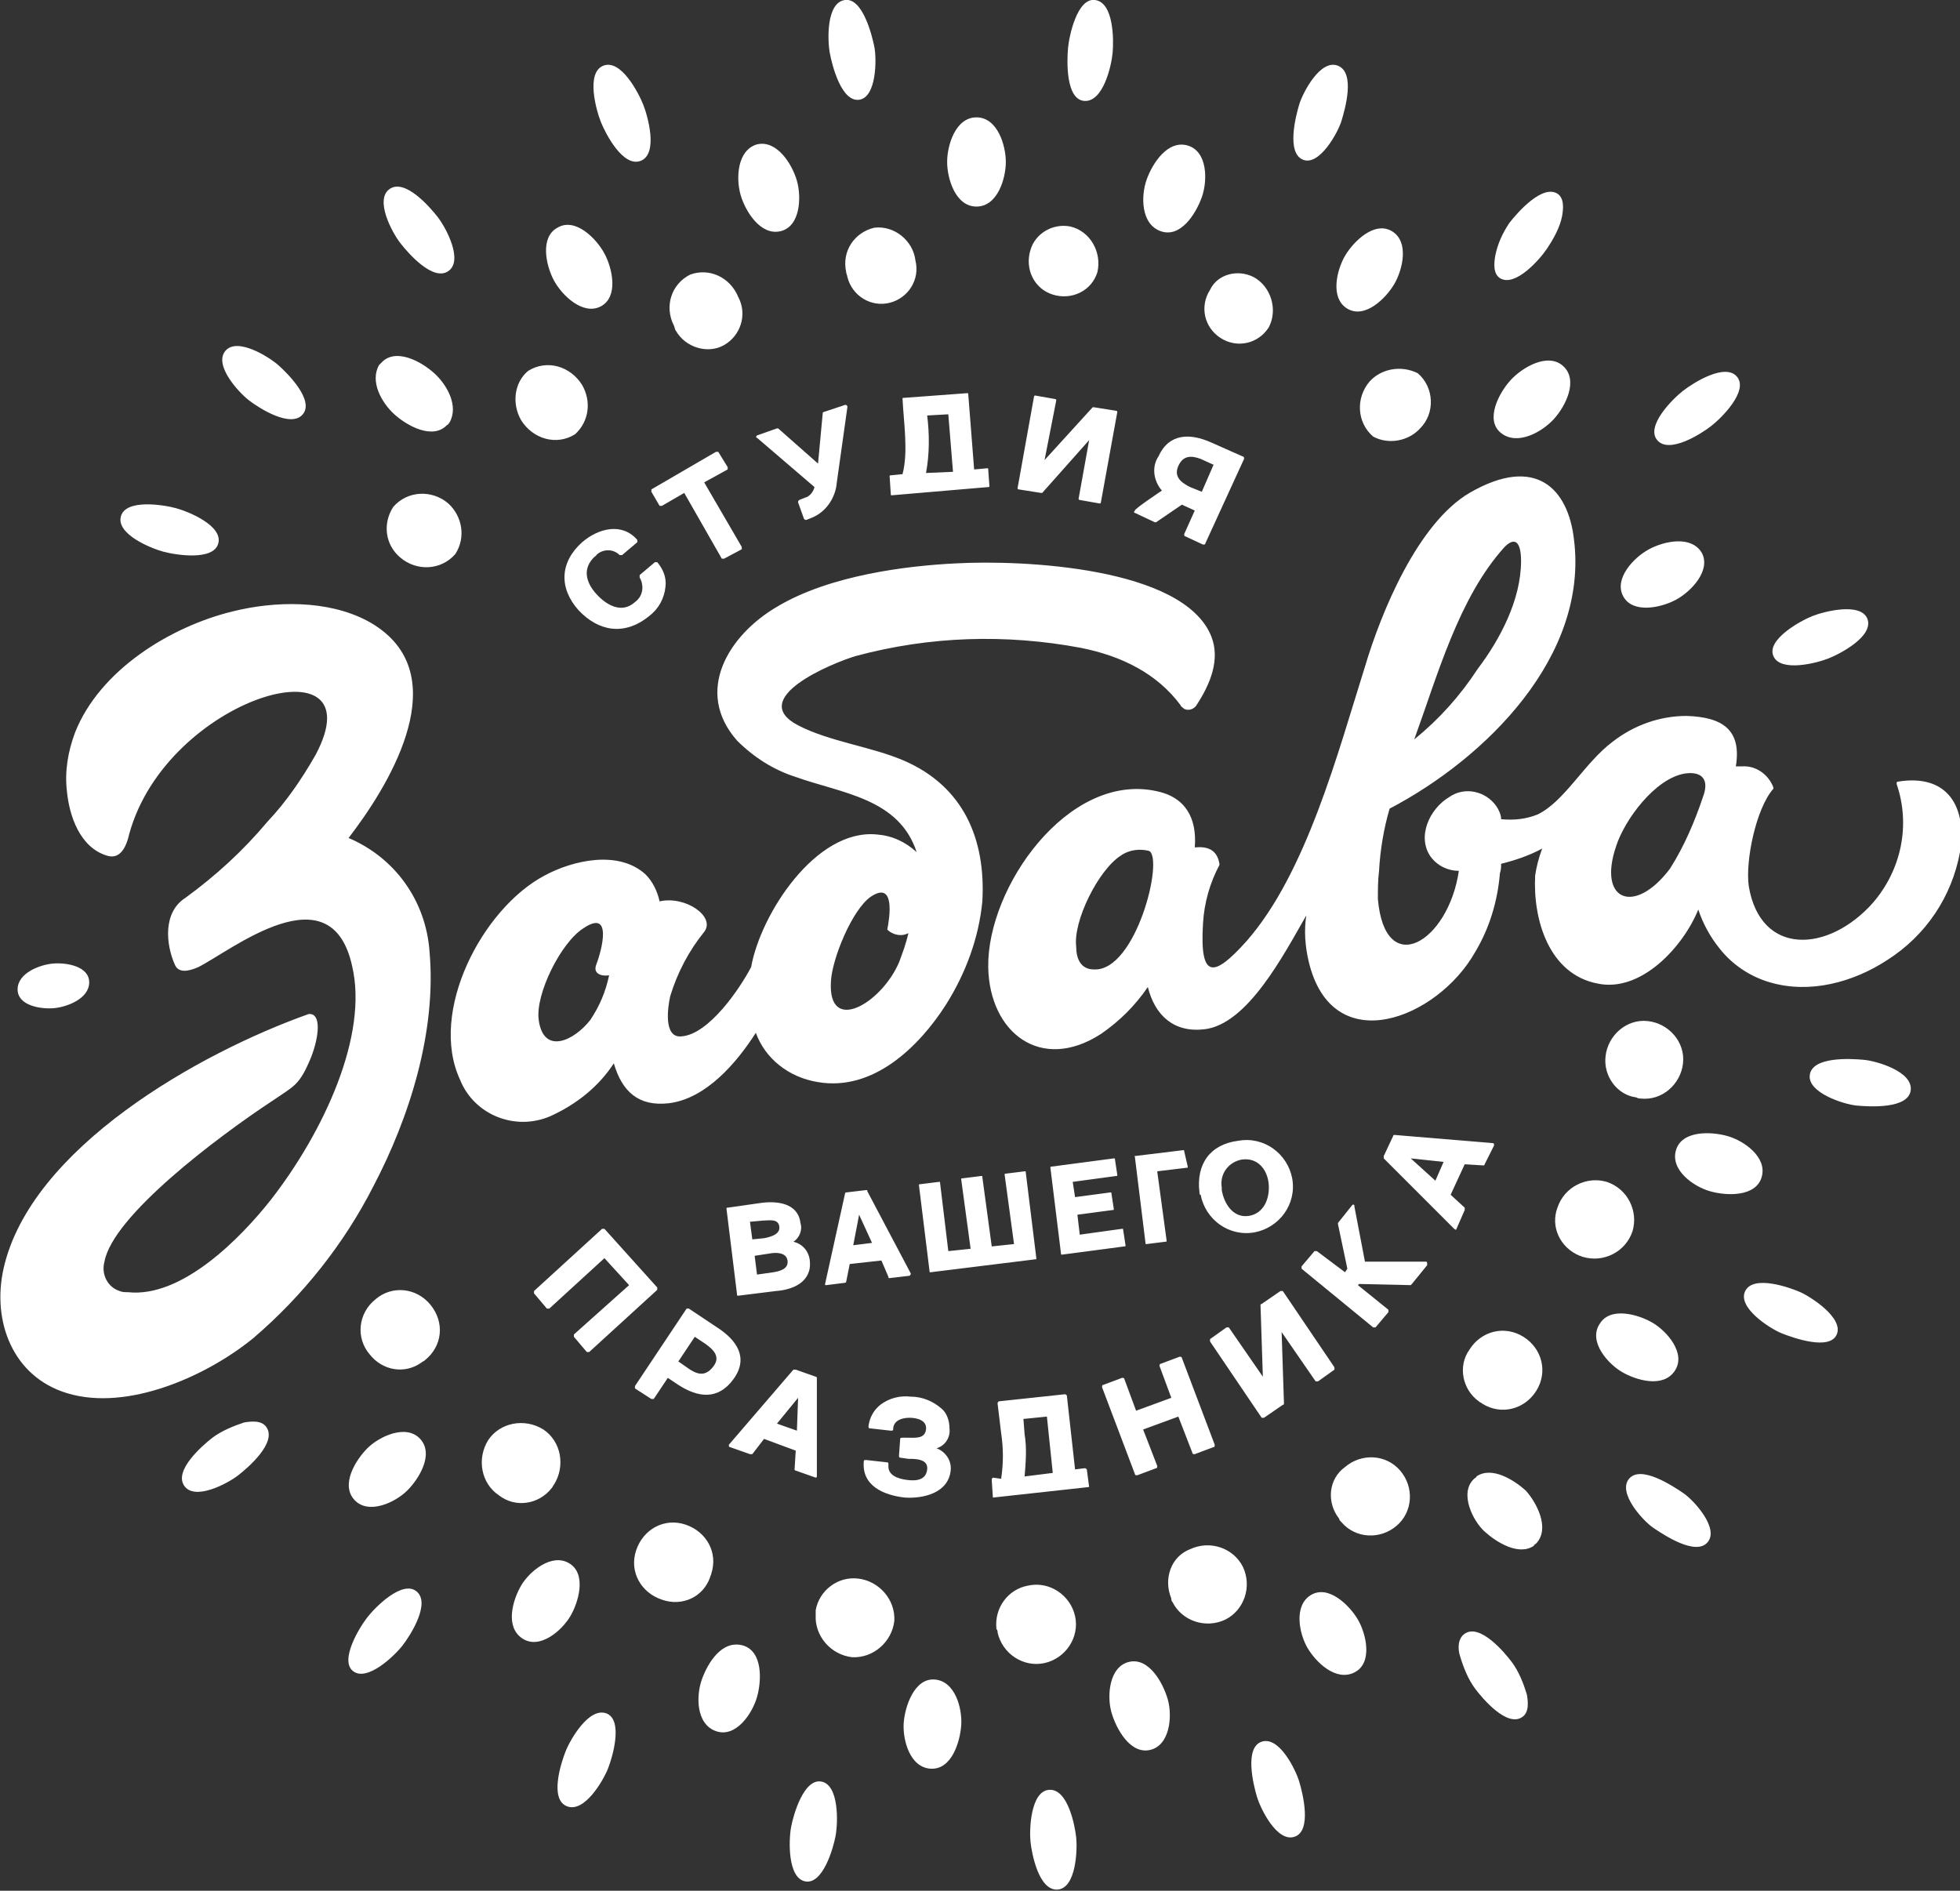 <?xml version="1.0" encoding="utf-8"?>
<!-- Generator: Adobe Illustrator 21.0.0, SVG Export Plug-In . SVG Version: 6.00 Build 0)  -->
<svg version="1.1" id="Layer_1" xmlns="http://www.w3.org/2000/svg" xmlns:xlink="http://www.w3.org/1999/xlink" x="0px" y="0px"
	 viewBox="0 0 167 161.1" style="enable-background:new 0 0 167 161.1;" xml:space="preserve">
<rect x="0" y="0" width="167" height="161.1" fill="#333333" stroke="none"/>
<style type="text/css">
	.st0{fill:#FFFFFF;}
</style>
<title>logo-aside</title>
<path class="st0" d="M16.9,82.4c-0.9,0.4-1.7,0.5-2-0.2c-0.8-1.8-1-4.5,0.9-5.7c2.6-1.9,4.9-4,7-6.5c1.6-1.7,2.9-3.6,4.1-5.7
	c5.3-10-12.7-5-15.9,6.8c-0.2,0.9-0.7,2.2-1.9,1.8c-2.3-0.7-3.2-3.4-3.4-5.5c-0.2-1.7,0.1-3.4,0.7-5c2.1-5.3,8.1-9,13.4-10.3
	c3.6-0.9,8.1-1,11.5,0.8c7.4,4,2.6,12.8-1,17.7l-0.6,0.8c4,1.7,6.6,5.4,6.9,9.7c0.6,6.8-1.7,14.1-4.8,20c-2.5,4.9-6,9.3-10.2,12.9
	c-3.9,3.2-10.7,6.3-15.9,4.7c-4.6-1.4-6.4-6.1-5.4-10.6c2.3-10.3,16.7-18.4,26-21.7l0,0c1.1-0.1,0.9,1.9,0.2,3.7
	c-1,2.4-1.4,2.4-3.3,3.7c-4.7,3.1-13.6,9.8-14.3,13.7c-0.3,1.1,0.3,2.2,1.3,2.5c0.2,0.1,0.5,0.1,0.7,0.1c4.6,0.5,9.6-4.6,12.2-7.9
	c4.5-5.8,8.3-14,6.9-19.9C28.2,74.1,19.7,81,16.9,82.4L16.9,82.4z M131.4,72.3c-1.1,0.6-2.3,1-3.5,1.3c0,0.3,0,0.5-0.1,0.8
	c-0.2,2.4-0.9,4.7-2.1,6.7c-3.2,5.7-12.2,9.3-14.2,0.8c-0.3-1.3-0.4-2.6-0.2-3.9c-1.9,3.3-5,9.3-8.7,9.7c-2.6,0.3-4.2-1.2-4.8-3.6
	c-1.1,1.6-2.4,2.9-4,4c-5.1,3.3-9.5-0.1-9.6-5.7c-0.1-6.8,6.8-16.6,14.3-15c2.5,0.5,3.5,2.3,3.3,4.8c1.1-0.1,1.9,0.2,2.1,1.4
	c0,0,0,0.1,0,0.1c-0.8,1.5-1.3,3.2-1.4,5c-0.3,4.9,1,4.5,3.7,1.5c5.1-5.8,7.8-16.1,10.1-23.4c1.4-4.7,4.5-12.2,8.9-14.8
	c5.7-3.3,8.4-0.3,8.9,3.9c1.3,10-7.5,18.7-15.7,23c-0.5,1.7-0.8,3.5-0.9,5.3c-0.1,0.8-0.1,1.6-0.1,2.4c0.6,6.9,6,3.7,6.9-2.4
	c-0.9,0-1.8-0.4-2.4-1.2c-1.2-1.7-0.1-4.1,1.6-5.1c1.3-0.9,3.1-0.5,4,0.8c0.2,0.3,0.4,0.7,0.4,1.1c1.1,0.1,2.1,0,3.1-0.4
	c2.3-1.1,4-4.4,6.4-6.2c1.8-1.4,4-2.2,6.3-2.2c3.1,0.1,4.7,1.2,4.2,4.3h0.5c1.2-0.1,2.3,0.7,2.7,1.8c0,0,0,0.1,0,0.1
	c-1.5,1.7-2.4,6.2-2.1,8.3c1,6,6.8,5.7,10.6,1.4c2.4-2.8,3.2-6.6,2-10.1c0-0.1,0-0.2,0.1-0.2c0,0,0,0,0,0c4.3-0.7,5.9,2.2,5.3,6
	c-0.7,3.8-2.9,7.1-6.2,9.2c-2.9,1.9-6.6,2.9-10,1.9c-1.7-0.5-3.2-1.5-4.3-2.9c-0.8-1-1.4-2.1-1.8-3.3c-1.3,3.2-4.9,7.1-8.6,6.3
	c-4.1-0.8-5.5-5.4-5.3-9.2C130.9,73.9,131.1,73.1,131.4,72.3L131.4,72.3z M145.1,67.9c0.5-1.3,0.1-2.2-1.5-2c-2.6,0.4-5.2,4-5.9,6.2
	c-1.6,4.7,1.6,5.9,4.6,1.9C143.5,72.1,144.4,70,145.1,67.9L145.1,67.9z M64.4,88c-1.6,2.5-4.2,5.6-7.4,6c-2.6,0.3-4-1-4.7-3.4
	c-1.3,2-3.2,3.5-5.4,4.5c-3,1.3-6.5-0.1-7.7-3.1c0,0,0,0,0,0c-2.7-5.8,1.9-14.6,7.2-17.4c2.4-1.3,6.3-2.2,8.6-0.1
	c0.6,0.6,1,1.4,1.2,2.3c2.2-0.5,4.8,1.3,3.8,2.6c-1.3,1.6-2.3,3.5-2.9,5.5c-0.2,0.9-0.6,3.6,1,3.4c2.3-0.2,4.9-4,5.9-5.9
	c0.8-4.5,5.5-11.8,10.7-11.3c1.3,0.1,2.4,0.6,3.4,1.5c-1.5-4.6-6.4-5-10.3-6.4c-1.9-0.6-3.6-1.7-5-3.1c-3.7-4.2-0.7-9,3.4-11.4
	c4.5-2.7,11.1-3.5,15.3-3.7c5.6-0.3,19.3,0.3,21.7,6.2c0.8,2-0.1,4.1-1.2,5.8c-0.2,0.4-0.7,0.6-1.1,0.4c-0.1-0.1-0.3-0.2-0.3-0.3
	c-2-2.7-5-4.2-8.5-4.9c-6.4-1.2-12.9-1-19.2,0.7c-2,0.6-9.3,3.6-4.9,5.9c2.7,1.4,6.2,1.8,9,3c5.1,2.2,7,6.7,6.7,12
	c-0.3,3.1-1.4,6.1-3.1,8.8c-2.3,3.6-6.2,7.4-10.9,6.6C67.2,91.8,65.2,90.2,64.4,88z M77.4,79.5c-0.5,0.3-1.2,0.2-1.7-0.2
	c0,0-0.1-0.1-0.1-0.1c0.2-1,0.7-4.2-1.4-2.8c-1.6,1.1-3.3,5.3-3.4,7.2c-0.3,4.6,4.3,1.9,5.8-1.6C76.9,81.2,77.2,80.4,77.4,79.5
	L77.4,79.5z M51.9,83.1c-0.6,0.1-1.4-0.1-1.1-0.9c0.5-1.3,1.4-4.8-1.1-3.1c-1.9,1.2-4.1,5.6-3.8,7.8c0.4,3,3,1.8,4.4,0
	C51.1,85.7,51.6,84.5,51.9,83.1L51.9,83.1z M120.5,63c2.1-1.7,3.9-3.7,5.4-6c1.9-2.5,3.7-5.9,3.7-9.2c0-1.4-0.4-2.2-1.4-1.2
	C124.3,50.9,122.5,57.5,120.5,63L120.5,63z M93.2,82.6c3.6,0.2,6-9.5,4.7-10.1c-0.8-0.2-1.7-0.1-2.4,0.4c-1.9,1.2-4.1,5.6-3.8,7.8
	C91.7,81.7,92.1,82.6,93.2,82.6L93.2,82.6z"/>
<path class="st0" d="M31.5,115.4c-1.2-1.4-1-3.5,0.5-4.7c1.4-1.2,3.5-1,4.7,0.5s1,3.5-0.5,4.7c-0.1,0.1-0.2,0.1-0.3,0.2
	C34.5,117.1,32.6,116.8,31.5,115.4z M58.8,23.4c1.6-0.6,3.4,0.2,4.1,1.9c0.8,1.5,0.2,3.3-1.2,4.1s-3.3,0.2-4.1-1.2
	c-0.1-0.1-0.1-0.3-0.2-0.5C56.6,26.1,57.2,24.2,58.8,23.4z M33.5,43.2c1.2-1.4,3.3-1.5,4.7-0.3c1.2,1.1,1.5,2.9,0.6,4.3
	c-1.2,1.4-3.3,1.5-4.7,0.3C32.8,46.4,32.6,44.6,33.5,43.2z M45,31.6c1.6-1,3.6-0.4,4.6,1.2c0.8,1.4,0.6,3.1-0.6,4.2
	c-1.6,1-3.6,0.4-4.6-1.2C43.6,34.4,43.8,32.6,45,31.6z M51.4,5.6c1.5-0.6,3,2.3,3.4,3.3s1.3,4.2-0.2,4.8s-3-2.3-3.4-3.3
	S49.9,6.2,51.4,5.6L51.4,5.6z M47.5,19.4c1.5-0.9,3.3,0.9,4,2.2s1.2,3.7-0.3,4.5s-3.3-0.9-4-2.2S46,20.2,47.5,19.4z M32.5,30.9
	c1.2-1.3,3.4-0.1,4.5,0.9s2.1,2.8,1.3,4.2c-0.1,0.1-0.1,0.2-0.2,0.2c-1.2,1.3-3.4,0.1-4.5-0.9s-2.1-2.8-1.3-4.2
	C32.4,31,32.4,31,32.5,30.9z M120.8,31.8c1.4,1.2,1.5,3.4,0.2,4.7c-1,1.1-2.7,1.4-4,0.7c-1.4-1.2-1.5-3.3-0.3-4.7
	C117.7,31.4,119.4,31.1,120.8,31.8L120.8,31.8z M106.8,23.6c1.5,0.8,2.1,2.8,1.3,4.3c-0.9,1.4-2.7,1.8-4.1,0.9
	c-1.4-0.9-1.8-2.7-0.9-4.1C103.7,23.4,105.4,22.9,106.8,23.6z M91.2,19.3c1.7,0.4,2.7,2.2,2.3,3.9c-0.5,1.6-2.2,2.4-3.8,1.9
	s-2.4-2.2-1.9-3.8C88.2,19.9,89.7,19,91.2,19.3z M74.5,19.4c1.7-0.2,3.3,1.1,3.5,2.8c0.4,1.6-0.6,3.2-2.2,3.6
	c-1.6,0.4-3.2-0.6-3.6-2.2c0-0.1-0.1-0.3-0.1-0.4C71.7,21.4,72.8,19.8,74.5,19.4L74.5,19.4z M64.5,12.3c1.7-0.4,3,1.7,3.4,3.1
	s0.3,3.9-1.4,4.3s-3-1.7-3.4-3.1S62.8,12.8,64.5,12.3z M83.2,10c1.8,0,2.5,2.4,2.5,3.8s-0.7,3.8-2.5,3.8s-2.5-2.4-2.5-3.8
	S81.4,10,83.2,10z M93.3,0c1.6,0.2,1.6,3.4,1.5,4.5S94,8.7,92.4,8.6S90.9,5.2,91,4.1S91.8-0.2,93.3,0z M72,0c1.5-0.2,2.3,3,2.5,4
	s0.2,4.3-1.3,4.5s-2.3-2.9-2.5-4S70.4,0.2,72,0z M101.2,12.4c1.7,0.5,1.7,3,1.2,4.4s-1.8,3.5-3.5,2.9s-1.7-3-1.2-4.4
	S99.5,11.9,101.2,12.4z M118.6,19.7c1.5,0.9,0.9,3.3,0.2,4.5s-2.5,3-4,2.1s-0.9-3.3-0.2-4.5S117.1,18.8,118.6,19.7L118.6,19.7z
	 M133.2,31.2c1.3,1.2,0.2,3.4-0.8,4.5s-3.1,2.3-4.5,1.2s-0.2-3.4,0.8-4.5C129.7,31.3,131.9,30,133.2,31.2L133.2,31.2z M145,47.1
	c0.8,1.5-0.9,3.3-2.2,4s-3.7,1.2-4.5-0.3s0.9-3.3,2.2-4S144.1,45.6,145,47.1z M114,5.6c1.5,0.6,0.6,3.7,0.3,4.7s-1.9,3.9-3.3,3.3
	s-0.6-3.7-0.3-4.7S112.5,5,114,5.6z M132.7,16.5c0.6,0.4,0.5,1.3,0.4,1.9c-0.2,1-0.7,1.9-1.3,2.8c-0.6,0.9-2.7,3.3-4,2.5
	c-0.6-0.4-0.5-1.3-0.4-1.9c0.2-1,0.6-1.9,1.2-2.8C129.3,18.1,131.4,15.7,132.7,16.5L132.7,16.5z M148,32.1c1,1.2-1.3,3.5-2.2,4.2
	s-3.6,2.4-4.6,1.2s1.3-3.5,2.2-4.2S147,30.9,148,32.1z M159.1,52.7c0.6,1.5-2.3,3-3.3,3.4s-4.1,1.2-4.7-0.2s2.3-3,3.3-3.4
	S158.5,51.3,159.1,52.7z M33.2,16.1c1.3-0.9,3.4,1.5,4.1,2.4s2.2,3.7,0.9,4.6s-3.4-1.5-4.1-2.4S31.9,17,33.2,16.1z M19.2,29.9
	c1-1.2,3.7,0.5,4.5,1.2s3.1,3,2.1,4.2s-3.7-0.5-4.6-1.2S18.2,31.1,19.2,29.9L19.2,29.9z M10.3,44c0.4-1.5,3.6-1,4.7-0.7s4,1.5,3.6,3
	s-3.6,1-4.7,0.7S9.9,45.5,10.3,44L10.3,44z M1.5,84.3c0-1.4,1.9-2.1,3-2.2s3.1,0.2,3.1,1.6s-1.9,2.1-3,2.2S1.5,85.7,1.5,84.3z
	 M56.4,136.3c-1.8-0.6-2.8-2.4-2.2-4.2c0.6-1.8,2.4-2.8,4.2-2.2c1.8,0.6,2.8,2.4,2.2,4.2c0,0.1-0.1,0.2-0.1,0.3
	C59.9,136.1,58.1,136.9,56.4,136.3z M73.1,134.5c1.8,0.2,3.2,1.8,3.1,3.6c-0.2,1.8-1.8,3.2-3.6,3.1c-1.8-0.2-3.2-1.8-3.1-3.6
	c0-0.1,0-0.2,0-0.4C69.8,135.5,71.4,134.3,73.1,134.5z M87.6,135.1c1.8-0.4,3.6,0.8,4,2.6s-0.8,3.6-2.6,4c-1.8,0.4-3.6-0.8-4-2.6
	c0-0.1,0-0.2-0.1-0.3C84.7,137,85.9,135.4,87.6,135.1L87.6,135.1z M101.4,132c1.7-0.8,3.7-0.1,4.5,1.5c0.8,1.7,0.1,3.7-1.5,4.5
	c-1.7,0.8-3.7,0.1-4.5-1.5c-0.1-0.1-0.1-0.2-0.1-0.3C99.1,134.5,99.8,132.6,101.4,132z M114.6,125c1.4-1.2,3.5-1.1,4.7,0.3
	c1.2,1.4,1.1,3.5-0.3,4.7c-1.4,1.2-3.5,1.1-4.7-0.3c-0.1-0.1-0.2-0.2-0.2-0.3C113,128,113.2,126,114.6,125z M125.2,115
	c1-1.6,3-2.1,4.6-1.1c1.6,1,2.1,3,1.1,4.6c-1,1.6-3,2.1-4.6,1.1c-0.1-0.1-0.2-0.1-0.3-0.2C124.6,118.4,124.2,116.4,125.2,115z
	 M132.7,102.9c0.6-1.8,2.5-2.7,4.2-2.2c1.8,0.6,2.7,2.5,2.2,4.2c-0.6,1.8-2.5,2.7-4.2,2.2c-0.1,0-0.2-0.1-0.3-0.1
	C132.9,106.3,132.1,104.5,132.7,102.9z M136.8,90c0.2-1.8,1.8-3.2,3.6-3c1.8,0.2,3.2,1.8,3,3.6c-0.2,1.8-1.8,3.2-3.6,3
	c-0.1,0-0.2,0-0.4-0.1C137.8,93.3,136.6,91.7,136.8,90z M63.3,140.2c1.7,0.5,1.6,3,1.2,4.4s-1.8,3.5-3.5,2.9s-1.7-3-1.2-4.4
	S61.5,139.7,63.3,140.2L63.3,140.2z M79.6,143.1c1.8,0.1,2.4,2.5,2.3,3.9s-0.8,3.8-2.6,3.7s-2.4-2.5-2.3-3.9S77.9,143,79.6,143.1
	L79.6,143.1z M96.2,141.6c1.7-0.4,2.9,1.8,3.3,3.2s0.2,3.9-1.5,4.3s-2.9-1.8-3.3-3.2S94.5,142,96.2,141.6z M111.7,135.9
	c1.5-0.9,3.3,0.9,4,2.1s1.3,3.7-0.3,4.5s-3.3-0.9-4-2.1S110.2,136.8,111.7,135.9z M125.6,126c0.1-0.1,0.2-0.1,0.2-0.2
	c1.3-0.9,3.2,0.3,4.2,1.2c0.9,1,2.1,3.2,0.9,4.5c-0.1,0.1-0.2,0.1-0.2,0.2c-1.3,0.9-3.2-0.3-4.2-1.2S124.3,127.2,125.6,126
	L125.6,126z M136.3,112.8c0.9-1.5,3.3-0.8,4.5-0.1s2.9,2.6,1.9,4.1s-3.3,0.8-4.5,0.1S135.3,114.3,136.3,112.8z M142.8,98
	c0.5-1.7,3-1.6,4.4-1.2s3.4,1.8,2.9,3.5s-3,1.6-4.4,1.2S142.3,99.7,142.8,98z M70,151.8c1.5,0.3,1.4,3.5,1.2,4.6s-1.1,4.2-2.6,3.9
	s-1.4-3.5-1.2-4.6S68.5,151.5,70,151.8L70,151.8z M89.4,152.5c1.6-0.1,2.2,3.1,2.3,4.1s0,4.3-1.6,4.4s-2.2-3.1-2.3-4.1
	S87.8,152.6,89.4,152.5z M107.5,148.4c1.5-0.5,2.9,2.4,3.2,3.4s1.1,4.2-0.4,4.7s-2.9-2.4-3.2-3.4S106,148.9,107.5,148.4L107.5,148.4
	z M124.8,139.2c1.3-0.9,3.4,1.6,4,2.4c0.6,0.8,1,1.8,1.3,2.8c0.1,0.6,0.2,1.5-0.4,1.9c-1.3,0.9-3.4-1.6-4-2.4
	c-0.6-0.8-1-1.8-1.3-2.8C124.2,140.5,124.2,139.6,124.8,139.2z M138.8,126c1-1.2,3.7,0.6,4.6,1.2s3.1,3,2.1,4.2s-3.7-0.6-4.6-1.2
	S137.8,127.2,138.8,126z M148.7,110c0.7-1.4,3.8-0.3,4.7,0.1s3.7,2.2,3.1,3.6s-3.7,0.3-4.7-0.1S148,111.4,148.7,110z M42.5,127.4
	c-1.5-1-1.9-3.1-0.9-4.7c1-1.5,3.1-1.9,4.7-0.9c1.5,1,1.9,3.1,0.9,4.7c-0.1,0.1-0.1,0.2-0.2,0.3C45.9,128.2,43.9,128.5,42.5,127.4z
	 M35.8,122.6c1.2,1.3-0.1,3.4-1.1,4.4s-3.3,2.1-4.5,0.8s0.1-3.4,1.1-4.4S34.6,121.3,35.8,122.6z M48.5,133.2
	c1.5,0.9,0.8,3.3,0.1,4.5s-2.6,2.9-4.1,1.9s-0.8-3.3-0.1-4.5S47,132.3,48.5,133.2z M51.7,146c1.4,0.6,0.5,3.7,0.1,4.7
	s-2,3.8-3.5,3.2s-0.5-3.7-0.1-4.7S50.2,145.4,51.7,146z M22.7,121.6c0.9,1.3-1.5,3.4-2.4,4.1s-3.7,2.2-4.6,0.9s1.5-3.4,2.4-4.1
	c0.8-0.6,1.8-1,2.7-1.3C21.4,121.1,22.3,121,22.7,121.6L22.7,121.6z M35.5,135.6c1.2,1-0.5,3.7-1.2,4.6s-3,3.1-4.2,2.2
	s0.5-3.7,1.2-4.6C32,136.9,34.3,134.6,35.5,135.6z M154.2,91.6c0.2-1.6,3.5-1.4,4.6-1.3s4.2,1,4,2.6s-3.5,1.4-4.6,1.3
	S154,93.1,154.2,91.6z"/>
<path class="st0" d="M67.6,105.8c0.8,0.2,1.3,0.8,1.4,1.6c0.2,1.8-1.4,2.5-2.9,2.6l-3.2,0.4c-0.1,0-0.1,0-0.1-0.1c0,0,0,0,0,0
	l-0.9-7.3c0-0.1,0-0.1,0.1-0.1c0,0,0,0,0,0l2.8-0.4c1.4-0.2,3.2,0,3.4,1.7C68.4,104.8,68.1,105.5,67.6,105.8L67.6,105.8z
	 M75.1,107.4l-2.7,0.3l-0.3,1.5c0,0.1-0.1,0.1-0.1,0.1l-1.6,0.2c-0.1,0-0.1,0-0.1-0.1c0,0,0,0,0,0l1.7-7.7c0-0.1,0.1-0.1,0.1-0.1
	l1.7-0.2c0.1,0,0.1,0,0.1,0.1l3.7,7c0,0.1,0,0.1-0.1,0.2c0,0,0,0,0,0l-1.7,0.2c-0.1,0-0.1,0-0.1-0.1L75.1,107.4L75.1,107.4z
	 M80.8,106.6l1.9-0.2l-0.8-5.9c0-0.1,0-0.1,0.1-0.1c0,0,0,0,0,0l1.6-0.2c0.1,0,0.1,0,0.1,0.1c0,0,0,0,0,0l0.8,5.9l1.9-0.2l-0.8-5.9
	c0-0.1,0-0.1,0.1-0.1c0,0,0,0,0,0l1.6-0.2c0.1,0,0.1,0,0.1,0.1l0.9,7.3c0,0.1,0,0.1-0.1,0.1c0,0,0,0,0,0l-8.9,1.1
	c-0.1,0-0.1,0-0.1-0.1c0,0,0,0,0,0l-0.9-7.3c0-0.1,0-0.1,0.1-0.1c0,0,0,0,0,0l1.6-0.2c0.1,0,0.1,0,0.1,0.1c0,0,0,0,0,0L80.8,106.6
	L80.8,106.6z M91.4,100.7l0.2,1.3l3-0.4c0.1,0,0.1,0,0.1,0.1c0,0,0,0,0,0l0.2,1.3c0,0.1,0,0.1-0.1,0.1c0,0,0,0,0,0l-3,0.4l0.2,1.7
	l3.6-0.5c0.1,0,0.1,0,0.1,0.1c0,0,0,0,0,0l0.2,1.3c0,0.1,0,0.1-0.1,0.1c0,0,0,0,0,0l-5.3,0.7c-0.1,0-0.1,0-0.1-0.1c0,0,0,0,0,0
	l-0.9-7.3c0-0.1,0-0.1,0.1-0.1c0,0,0,0,0,0l5.3-0.7c0.1,0,0.1,0,0.1,0.1c0,0,0,0,0,0l0.2,1.3c0,0.1,0,0.1-0.1,0.1c0,0,0,0,0,0
	L91.4,100.7L91.4,100.7z M98.6,99.8l0.8,5.9c0,0.1,0,0.1-0.1,0.1c0,0,0,0,0,0l-1.6,0.2c-0.1,0-0.1,0-0.1-0.1c0,0,0,0,0,0l-0.9-7.3
	c0-0.1-0.1-0.1,0-0.1l4.1-0.5c0.1,0,0.1,0,0.1,0.1c0,0,0,0,0,0l0.3,1.3c0,0.1,0,0.1-0.1,0.1c0,0,0,0,0,0L98.6,99.8L98.6,99.8z
	 M102.2,101.6c-0.3-2.4,0.9-4.1,3.3-4.4c2.2-0.4,4.2,1.1,4.6,3.2c0.4,2.2-1.1,4.2-3.2,4.6c-2.2,0.4-4.2-1.1-4.6-3.2
	C102.2,101.8,102.2,101.7,102.2,101.6z M64.5,108.6l1.4-0.2c0.6-0.1,1.3-0.3,1.2-1s-1-0.7-1.5-0.6l-1.3,0.2L64.5,108.6L64.5,108.6z
	 M64.1,105.6l1-0.1c0.5-0.1,1.4-0.3,1.3-1S65.5,104,65,104l-1.1,0.1L64.1,105.6L64.1,105.6z M72.7,106.1l1.6-0.2l-1.1-2.4
	L72.7,106.1L72.7,106.1z M104.1,101.4c0.2,1.2,1,2.4,2.3,2.2s1.8-1.5,1.7-2.7s-0.9-2.3-2.3-2.1c-1.1,0.2-1.9,1.2-1.7,2.4
	C104.1,101.2,104.1,101.3,104.1,101.4L104.1,101.4z"/>
<path class="st0" d="M53.6,109.5l-2.1-2.3l-4.7,4.3c-0.1,0-0.1,0-0.2,0l-1.1-1.3c0-0.1,0-0.1,0-0.2l5.8-5.3c0.1,0,0.1,0,0.2,0l4.5,5
	c0,0.1,0,0.1,0,0.2l-5.8,5.3c-0.1,0-0.1,0-0.2,0l-1.1-1.3c0-0.1,0-0.1,0-0.2L53.6,109.5L53.6,109.5z M56.9,117.4l-1.2,1.8
	c-0.1,0-0.1,0-0.2,0l-1.4-0.9c0-0.1,0-0.1,0-0.2l4.4-6.6c0.1,0,0.1,0,0.2,0l2.4,1.6c1.7,1.1,2.7,2.6,1.4,4.4s-3,1.6-4.7,0.5
	L56.9,117.4L56.9,117.4z M67.8,123.6l-2.7-1l-1,1.3c0,0-0.1,0-0.2,0l-1.7-0.6c-0.1,0-0.1-0.1-0.1-0.2c0,0,0,0,0,0l5.5-6.4
	c0,0,0.1,0,0.2,0l1.7,0.6c0.1,0,0.1,0.1,0.1,0.1v8.4c0,0.1-0.1,0.1-0.1,0.1c0,0,0,0,0,0l-1.7-0.6c-0.1,0-0.1-0.1-0.1-0.1L67.8,123.6
	L67.8,123.6z M79.8,123.4c0.8,0.3,1.3,1.1,1.2,1.9c-0.2,1.9-2.3,2.4-3.9,2.3c-1.8-0.2-3.7-1-3.5-3.1c0-0.1,0.1-0.1,0.2-0.1l1.8,0.2
	c0.1,0,0.1,0.1,0.1,0.2c-0.1,0.9,0.8,1.2,1.6,1.3s1.6,0,1.7-0.9s-1-0.9-1.6-0.9l-0.7-0.1c-0.1,0-0.1-0.1-0.1-0.2l0.1-1.4
	c0-0.1,0.1-0.1,0.2-0.1h0.5c0.6,0,1.4,0.1,1.5-0.7s-0.8-1-1.4-1s-1.4,0.2-1.4,1c0,0.1-0.1,0.1-0.2,0.1l-1.8-0.2
	c-0.1,0-0.1-0.1-0.1-0.2c0.1-0.7,0.4-1.3,1-1.8c0.8-0.6,1.7-0.8,2.6-0.7c1,0,1.9,0.4,2.6,1c0.5,0.4,0.7,1.1,0.7,1.7
	C81,122.5,80.5,123.2,79.8,123.4L79.8,123.4z M85.3,126c0.2-1.3,0.2-2.6,0-3.9l-0.3-2.5c0-0.1,0-0.1,0.1-0.2l5.6-0.6
	c0.1,0,0.1,0,0.2,0.1l0.7,6.3l0.8-0.1c0.1,0,0.1,0,0.2,0.1l0.2,1.5l-8.2,0.9l-0.1-1.5c0-0.1,0-0.1,0.1-0.2L85.3,126L85.3,126z
	 M96.8,120.2l3-1.1l-1-2.7c0-0.1,0-0.2,0.1-0.2l1.6-0.6c0.1,0,0.2,0,0.2,0.1l2.8,7.4c0,0.1,0,0.2-0.1,0.2l-1.6,0.6
	c-0.1,0-0.2,0-0.2-0.1l-1.2-3.1l-3,1.1l1.2,3.1c0,0.1,0,0.2-0.1,0.2l-1.6,0.6c-0.1,0-0.2,0-0.2-0.1l-2.8-7.4c0-0.1,0-0.2,0.1-0.2
	l1.6-0.6c0.1,0,0.2,0,0.2,0.1L96.8,120.2z M107.6,117.3l-0.2-6.1c0,0,0-0.1,0.1-0.1l1.6-1.1c0.1,0,0.1,0,0.2,0l4.4,6.5
	c0,0.1,0,0.1,0,0.2l-1.4,1c-0.1,0-0.1,0-0.2,0l-2.9-4.2l0.2,6.1c0,0,0,0.1-0.1,0.1l-1.6,1.1c-0.1,0-0.1,0-0.2,0l-4.4-6.5
	c0-0.1,0-0.1,0-0.2l1.4-1c0.1,0,0.1,0,0.2,0L107.6,117.3z M114.6,108.4l0.2-0.3l-0.8-3.8c0,0,0-0.1,0-0.1l1.2-1.5
	c0.1-0.1,0.1-0.1,0.2,0c0,0,0,0,0,0.1l0.9,4.7h5.2c0.1,0,0.1,0.1,0.1,0.2c0,0,0,0,0,0.1l-1.3,1.6c0,0-0.1,0.1-0.1,0.1l-4.4-0.1
	l-0.1,0.1l2.6,2.1c0,0.1,0,0.1,0,0.2l-1.1,1.3c-0.1,0-0.1,0-0.2,0l-6.1-5c0-0.1,0-0.1,0-0.2l1.1-1.3c0.1,0,0.1,0,0.2,0L114.6,108.4
	L114.6,108.4z M124.8,99.2l-1.2,2.6l1.2,1.1c0,0,0,0.1,0,0.2l-0.7,1.6c0,0.1-0.1,0.1-0.2,0c0,0,0,0,0,0l-6-6c0,0,0-0.1,0-0.2
	l0.8-1.7c0-0.1,0.1-0.1,0.1-0.1l8.4,0.7c0.1,0,0.1,0.1,0.1,0.2c0,0,0,0,0,0l-0.8,1.6c0,0.1-0.1,0.1-0.1,0.1L124.8,99.2L124.8,99.2z
	 M57.8,116l1,0.7c0.8,0.5,1.4,0.5,2-0.3s0-1.4-0.7-1.9l-0.9-0.6L57.8,116L57.8,116z M66.2,121.3l1.7,0.6l0.1-2.8L66.2,121.3z
	 M87.3,125.8l2.4-0.3l-0.5-4.8l-2,0.2l0.1,1.3C87.5,123.4,87.4,124.6,87.3,125.8L87.3,125.8z M122.3,100.6l0.7-1.6l-2.8-0.3
	L122.3,100.6L122.3,100.6z"/>
<path class="st0" d="M49.3,52c-1.7-1.9-1.6-4.1,0.3-5.8C51,45,53,44.5,54.3,46c0,0,0,0.1,0,0.2c0,0,0,0,0,0L53,47.3c0,0-0.1,0-0.2,0
	c0,0,0,0,0,0c-0.6-0.6-1.5-0.5-2,0c0,0,0,0.1-0.1,0.1c-1.1,1-0.8,2.2,0.1,3.2s2.2,1.7,3.3,0.7c0.7-0.5,0.8-1.4,0.4-2.1c0,0,0,0,0,0
	c0,0,0-0.1,0-0.2c0,0,0,0,0,0l1.3-1.1c0,0,0.1,0,0.2,0c0,0,0,0,0,0c0.5,0.6,0.8,1.3,0.7,2.1c-0.1,1-0.6,1.9-1.4,2.5
	C53.2,54.2,51,53.8,49.3,52L49.3,52z M60,41.1l3.2,5.5c0,0,0,0.1,0,0.2c0,0,0,0,0,0l-1.5,0.8c0,0-0.1,0-0.2,0c0,0,0,0,0,0L58.3,42
	l-1.9,1.1c0,0-0.1,0-0.2,0c0,0,0,0,0,0l-0.7-1.2c0,0,0-0.1,0-0.2c0,0,0,0,0,0l5.5-3.2c0,0,0.1,0,0.2,0c0,0,0,0,0,0l0.8,1.3
	c0,0,0,0.1,0,0.2c0,0,0,0,0,0L60,41.1z M69.7,39.5l0.4-4.3c0,0,0-0.1,0.1-0.1l1.8-0.6c0.1,0,0.1,0,0.2,0.1c0,0,0,0,0,0.1l-0.9,6.4
	c-0.1,1.3-0.9,2.5-2.1,3l-0.5,0.2c-0.1,0-0.1,0-0.2-0.1c0,0,0,0,0,0L68,42.8c0-0.1,0-0.1,0.1-0.2c0,0,0,0,0,0l0.5-0.2
	c0.4-0.1,0.7-0.5,0.8-0.9l-4.9-4.2c-0.1,0-0.1-0.1,0-0.2c0,0,0,0,0,0l1.7-0.6c0,0,0.1,0,0.1,0L69.7,39.5L69.7,39.5z M76.9,40.4
	c0.5-1.9,0.1-4.4,0-6.4c0-0.1,0-0.1,0.1-0.1c0,0,0,0,0,0l5.4-0.4c0.1,0,0.1,0,0.1,0.1c0,0,0,0,0,0l0.5,6.4l1.1-0.1
	c0.1,0,0.1,0,0.1,0.1c0,0,0,0,0,0l0.1,1.4c0,0.1,0,0.1-0.1,0.1c0,0,0,0,0,0L76,42.2c-0.1,0-0.1,0-0.1-0.1c0,0,0,0,0,0l-0.1-1.5
	c0-0.1,0-0.1,0.1-0.1c0,0,0,0,0,0L76.9,40.4L76.9,40.4z M89,39.2l4.1-4.5c0,0,0.1,0,0.1,0l1.9,0.3c0.1,0,0.1,0.1,0.1,0.1
	c0,0,0,0,0,0l-1.4,7.7c0,0.1-0.1,0.1-0.1,0.1c0,0,0,0,0,0l-1.7-0.3c-0.1,0-0.1-0.1-0.1-0.1c0,0,0,0,0,0l0.9-5L88.8,42
	c0,0-0.1,0-0.1,0l-1.9-0.3c-0.1,0-0.1-0.1-0.1-0.1c0,0,0,0,0,0l1.4-7.8c0-0.1,0.1-0.1,0.1-0.1c0,0,0,0,0,0l1.7,0.3
	c0.1,0,0.1,0.1,0.1,0.1c0,0,0,0,0,0L89,39.2L89,39.2z M99,41.8c-0.7-0.8-0.9-2-0.3-2.9c0.9-2,2.7-2,4.5-1.2l2.7,1.2
	c0.1,0,0.1,0.1,0.1,0.2c0,0,0,0,0,0l-3.3,7.2c0,0.1-0.1,0.1-0.2,0.1c0,0,0,0,0,0l-1.5-0.7c-0.1,0-0.1-0.1-0.1-0.2c0,0,0,0,0,0l0.9-2
	l-1.1-0.5l-2.2,1.5c0,0-0.1,0-0.1,0l-1.7-0.8c-0.1,0-0.1-0.1,0-0.2c0,0,0,0,0,0C96.6,43.4,99,41.8,99,41.8z M78.9,40.3l2.3-0.1
	l-0.4-4.9L79,35.4C79.2,37,79.2,38.7,78.9,40.3L78.9,40.3z M102.4,41.9l1-2.3l-1.1-0.5c-0.8-0.3-1.5-0.3-1.9,0.6s0.2,1.4,1,1.8
	C101.4,41.5,102.4,41.9,102.4,41.9z"/>
</svg>
